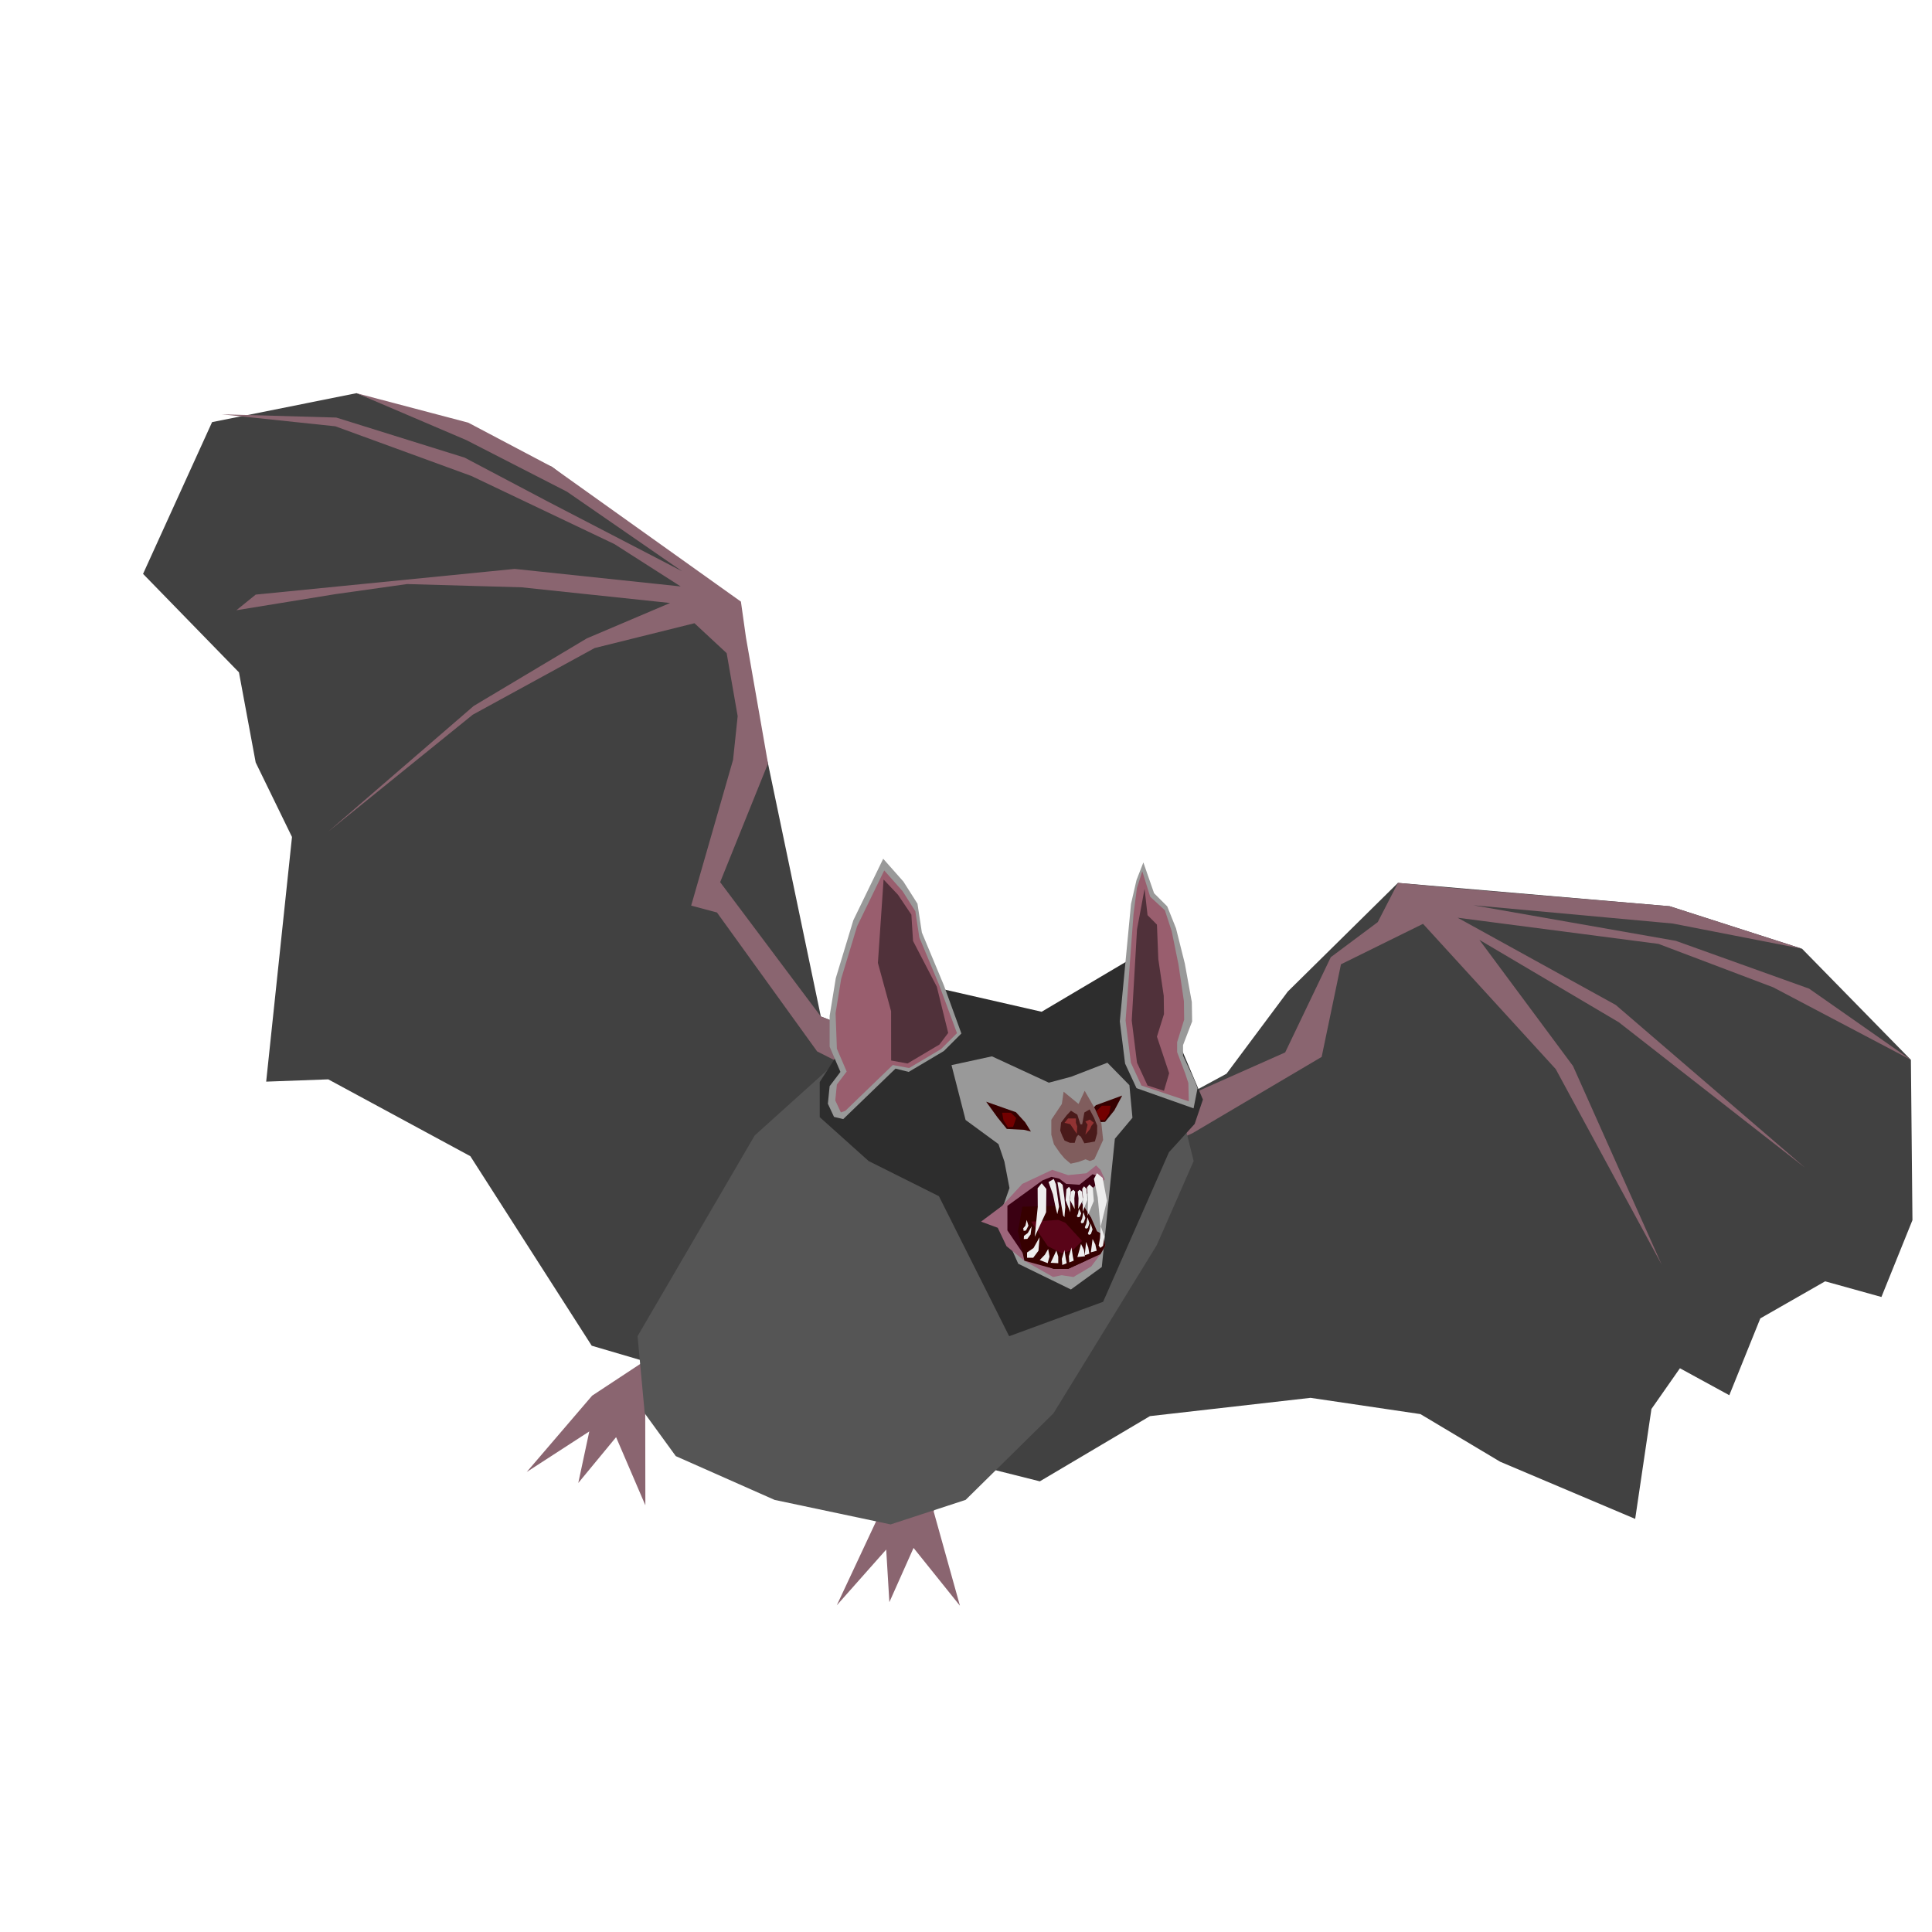 <?xml version="1.0" encoding="UTF-8" standalone="no"?>
<!DOCTYPE svg PUBLIC "-//W3C//DTD SVG 1.1//EN" "http://www.w3.org/Graphics/SVG/1.1/DTD/svg11.dtd">
<svg width="100%" height="100%" viewBox="0 0 1100 1100" version="1.1" xmlns="http://www.w3.org/2000/svg" xmlns:xlink="http://www.w3.org/1999/xlink" xml:space="preserve" xmlns:serif="http://www.serif.com/" style="fill-rule:evenodd;clip-rule:evenodd;stroke-linejoin:round;stroke-miterlimit:2;">
    <g id="BAT-frame-5" serif:id="BAT frame 5" transform="matrix(0.5,0,0,0.5,-140.424,-233.949)">
        <g id="wings">
            <g id="wings-base" serif:id="wings base" transform="matrix(0.995,0.105,-0.105,0.995,117.246,20.477)">
                <path d="M1500,1545.45L1260,1480L1170,1200L1100,1020L890,890L660,830L500,880L440,1060L560.307,1160L590,1260L640,1340L640,1620L710,1610L880,1680L1040,1880L1313.61,1930L1500,1545.45Z" style="fill:rgb(65,65,65);"/>
            </g>
            <g id="wings-base1" serif:id="wings base" transform="matrix(0.985,-0.174,0.174,0.985,-331.034,440.498)">
                <path d="M1313.61,1930L1470,2000L1606.36,1948.7L1790,1960L1910,2000L1990,2069.22L2130,2160L2170,2040L2210,2000L2260,2040L2310,1960L2390,1931.3L2450,1960L2500,1880L2530,1700L2430,1553.89L2290,1480L1990,1400L1845,1500L1760,1580L1700,1600L1500,1545.45L1313.61,1930Z" style="fill:rgb(65,65,65);"/>
            </g>
            <g transform="matrix(0.995,0.105,-0.105,0.995,117.246,20.477)">
                <path d="M1500,1545.45L1260,1480L1130,1340L1170,1200L1130,1060L1120,1020L890,890L790,850L660,830L790,870L910,916.364L1050,992.727L890,930L790,890L640,860L510,870L640,870L800,910L970,970L1050,1010L860,1010L570,1070L550,1090L660,1060L740,1040L870,1030L1040,1030L950,1080L830,1170L680,1330L830,1180L960,1090L1070,1050L1110,1080L1130,1150L1130,1200L1100,1370L1130,1374.7L1260,1520L1473.23,1600.68L1500,1545.45Z" style="fill:rgb(138,101,112);"/>
            </g>
            <g transform="matrix(0.985,-0.174,0.174,0.985,-331.034,440.498)">
                <path d="M1473.23,1600.68L1630,1660L1710,1640L1870,1580L1910,1480L2010,1450.89L2130,1640L2210,1880L2150,1640L2070,1480L2210,1600L2390,1800L2210,1580L2050,1450.89L2270,1520L2390,1591.41L2530,1700L2430,1600L2290,1520L2070,1440L2290,1500L2430,1553.89L2290,1480L2050,1416.55L1990,1400L1959.58,1440L1900,1470L1830,1567.74L1700,1600L1500,1545.45L1473.23,1600.68Z" style="fill:rgb(138,101,112);"/>
            </g>
        </g>
        <g>
            <g transform="matrix(0.978,0.209,-0.209,0.978,471.47,-152.359)">
                <path d="M997.25,1995.87L934.633,2059.49L880,2160L940,2100L940,2160L971.198,2100L1020,2168.9L996.573,2060L1013.87,2013.79L997.25,1995.87Z" style="fill:rgb(138,101,112);"/>
            </g>
            <g transform="matrix(0.998,-0.06,0.06,0.998,225.866,193.014)">
                <path d="M997.25,1995.87L934.633,2059.49L880,2160L940,2100L940,2160L971.198,2100L1020,2168.9L996.573,2060L1013.87,2013.79L997.25,1995.87Z" style="fill:rgb(138,101,112);"/>
            </g>
            <g id="body" transform="matrix(0.958,0.288,-0.288,0.958,1063.4,-476.612)">
                <path d="M1168.27,1942.98L787.368,2004.79L717.526,2119.78L655.574,2377.06L688.694,2458.88L736.579,2495.3L858.632,2510.63L993.111,2499.35L1066.86,2448L1134.26,2324.87L1191.75,2107.59L1204.38,2003.88L1168.27,1942.98Z" style="fill:rgb(85,85,85);"/>
            </g>
        </g>
        <g id="head">
            <path d="M1580,1553.05L1466.98,1620L1291.85,1580L1214.28,1700L1214.28,1740L1270,1790L1350,1830L1430,1989.47L1537,1950.27L1611.93,1780L1641.23,1747.75L1650.62,1720L1580,1553.05Z" style="fill:rgb(45,45,45);"/>
            <g id="morda" transform="matrix(-1.83,0.072,-0.042,-1.072,4231.33,3647.48)">
                <path d="M1453.47,1693.91L1485.57,1723.39L1496.79,1771.23L1489.18,1804.1L1491.68,1832.24L1494.94,1851.11L1514.79,1878.08L1522.21,1936.86L1496.87,1944.48L1462.15,1914.18L1448.26,1919.49L1425.3,1932.9L1412.17,1908.17L1411.07,1873.45L1422.5,1851.96L1433.75,1716.45L1453.47,1693.91Z" style="fill:rgb(153,153,153);"/>
            </g>
            <path d="M1398,1859L1417,1866L1427,1887L1447.31,1903.48L1480,1922.05L1489.75,1920L1503.2,1922.05L1523.5,1910L1534,1896L1539.5,1886.5L1537,1874L1530,1870L1523.5,1855L1507.89,1833L1539,1811L1534,1800.01L1529,1795L1518,1803.9L1497,1806L1479,1800L1445,1816L1422,1841L1398,1859Z" style="fill:rgb(157,102,123);"/>
            <g id="mouth">
                <path d="M1428,1841L1428,1869L1449,1900L1480.93,1912.77L1497.18,1912.77L1517.49,1903.48L1523.5,1855L1511,1835L1528.83,1817L1531,1807L1525,1805L1510,1817L1495,1816L1487,1810L1478,1808L1468,1812L1428,1841Z" style="fill:rgb(58,0,18);"/>
                <path d="M1445,1842L1440,1870L1447.31,1903.48L1480.93,1912.77L1497.18,1912.77L1517.49,1903.48L1534,1896L1539.5,1886.5L1537,1874L1530,1870L1523.5,1855L1513.75,1840L1445,1842Z" style="fill:rgb(54,0,0);"/>
                <path id="tongue" d="M1486,1857L1455,1859L1474,1887L1490,1895L1503,1891L1513,1881L1494,1860.27L1486,1857Z" style="fill:rgb(89,4,24);"/>
                <g id="Teeth-Mid" serif:id="Teeth Mid">
                    <g id="teeth" transform="matrix(-0.34,-0.078,-0.048,0.209,2109.44,1595.28)">
                        <path d="M1468.66,1819.59L1468.07,1853.76L1470,1875L1465.86,1881.05L1460,1875L1458.07,1848.59L1468.66,1819.59Z" style="fill:rgb(229,229,229);"/>
                    </g>
                    <g id="teeth1" serif:id="teeth" transform="matrix(-0.34,-0.078,-0.048,0.209,2105.94,1588.28)">
                        <path d="M1468.66,1819.59L1468.07,1853.76L1470,1875L1465.86,1881.05L1460,1875L1458.07,1848.59L1468.66,1819.59Z" style="fill:rgb(229,229,229);"/>
                    </g>
                    <g id="teeth2" serif:id="teeth" transform="matrix(-0.34,-0.078,-0.048,0.209,2101.28,1582.23)">
                        <path d="M1468.66,1819.59L1468.07,1853.76L1470,1875L1465.86,1881.05L1460,1875L1458.07,1848.59L1468.66,1819.59Z" style="fill:rgb(229,229,229);"/>
                    </g>
                    <g id="teeth3" serif:id="teeth" transform="matrix(-0.34,-0.078,-0.036,0.157,2074.37,1673.07)">
                        <path d="M1468.66,1819.59L1468.07,1853.76L1470,1875L1465.86,1881.05L1460,1875L1458.07,1848.59L1468.66,1819.59Z" style="fill:rgb(229,229,229);"/>
                    </g>
                </g>
                <g id="Teeth-lower" serif:id="Teeth lower">
                    <g id="teeth4" serif:id="teeth" transform="matrix(-0.49,-0.035,-0.029,0.403,2306.61,1182.09)">
                        <path d="M1468.66,1819.59L1468.07,1853.76L1470,1875L1465.86,1881.05L1460,1875L1458.07,1848.59L1468.66,1819.59Z" style="fill:rgb(237,237,237);"/>
                    </g>
                    <g transform="matrix(0.79,-0.004,0.005,1,345.443,-5.888)">
                        <path d="M1481.14,1890.56L1485.05,1896.76L1487,1904L1478.51,1905.77L1480.16,1896.52L1481.14,1890.56Z" style="fill:rgb(237,237,237);"/>
                    </g>
                    <g transform="matrix(0.631,-0.003,0.005,1,573.518,-4.01)">
                        <path d="M1481.14,1890.56L1485.05,1896.76L1487,1904L1478.51,1905.77L1480.16,1896.52L1481.14,1890.56Z" style="fill:rgb(237,237,237);"/>
                    </g>
                    <g transform="matrix(0.995,0.101,-0.101,0.995,229.044,-146.245)">
                        <path d="M1481.14,1890.56L1485.05,1896.76L1487,1904L1478.51,1905.77L1480.16,1896.52L1481.14,1890.56Z" style="fill:rgb(237,237,237);"/>
                    </g>
                    <g transform="matrix(-0.924,0.383,0.383,0.924,2142.47,-425.547)">
                        <path d="M1478.3,1891.56L1484.9,1899.64L1487.12,1906.3L1481.73,1906.37L1480.74,1901.37L1478.3,1891.56Z" style="fill:rgb(237,237,237);"/>
                    </g>
                    <g transform="matrix(-0.924,0.383,0.383,0.924,2134.47,-422.615)">
                        <path d="M1478.3,1891.56L1484.9,1899.64L1487.12,1906.3L1481.73,1906.37L1480.74,1901.37L1478.3,1891.56Z" style="fill:rgb(237,237,237);"/>
                    </g>
                    <g transform="matrix(0.965,0.26,-0.26,0.965,545.984,-317.624)">
                        <path d="M1481.14,1890.56L1485.05,1896.76L1487,1904L1478.51,1905.77L1480.16,1896.52L1481.14,1890.56Z" style="fill:rgb(237,237,237);"/>
                    </g>
                    <g transform="matrix(0.953,0.595,-0.542,0.868,1088.71,-631.168)">
                        <path d="M1479.81,1890.32L1485.05,1896.76L1487,1904L1478.51,1905.77L1480.05,1897.65L1479.81,1890.32Z" style="fill:rgb(237,237,237);"/>
                    </g>
                    <g id="teeth5" serif:id="teeth" transform="matrix(-0.581,-0.352,-0.212,0.351,2703.67,1755.14)">
                        <path d="M1468.66,1819.59L1468.07,1853.76L1473.47,1873.66L1468.89,1886.18L1460.08,1877.34L1458.62,1853.06L1468.66,1819.59Z" style="fill:rgb(237,237,237);"/>
                    </g>
                    <g id="teeth6" serif:id="teeth" transform="matrix(-0.324,-0.196,-0.133,0.219,2173.44,1753.7)">
                        <path d="M1468.66,1819.59L1468.07,1853.76L1473.47,1873.66L1468.89,1886.18L1460.08,1877.34L1458.62,1853.06L1468.66,1819.59Z" style="fill:rgb(237,237,237);"/>
                    </g>
                    <g id="teeth7" serif:id="teeth" transform="matrix(-0.324,-0.196,-0.087,0.144,2085.6,1884.87)">
                        <path d="M1474.62,1814.23L1469.13,1851.83L1470.68,1874.74L1465.45,1888.43L1460.08,1877.34L1461.33,1841.2L1474.62,1814.23Z" style="fill:rgb(237,237,237);"/>
                    </g>
                </g>
                <g id="teeth-upper" serif:id="teeth upper">
                    <g id="teeth8" serif:id="teeth" transform="matrix(-0.994,0.112,-0.112,-0.994,3197.72,3509.43)">
                        <path d="M1468.66,1819.59L1468.07,1853.76L1470,1875L1465.86,1881.05L1460,1875L1458.07,1848.59L1468.66,1819.59Z" style="fill:rgb(237,237,237);"/>
                    </g>
                    <g id="teeth9" serif:id="teeth" transform="matrix(-0.66,-0.003,0.002,-0.58,2485.02,2912.06)">
                        <path d="M1468.66,1819.59L1468.07,1853.76L1470,1875L1465.86,1881.05L1460,1875L1458.07,1848.59L1468.66,1819.59Z" style="fill:rgb(237,237,237);"/>
                    </g>
                    <g id="teeth10" serif:id="teeth" transform="matrix(-0.497,-0.002,0.002,-0.472,2240.01,2709.59)">
                        <path d="M1468.66,1819.59L1468.07,1853.76L1470,1875L1465.86,1881.05L1460,1875L1458.07,1848.59L1468.66,1819.59Z" style="fill:rgb(237,237,237);"/>
                    </g>
                    <g id="teeth11" serif:id="teeth" transform="matrix(-0.497,-0.002,0.002,-0.357,2234.92,2497.13)">
                        <path d="M1468.66,1819.59L1468.07,1853.76L1470,1875L1465.86,1881.05L1460,1875L1458.07,1848.59L1468.66,1819.59Z" style="fill:rgb(237,237,237);"/>
                    </g>
                    <g id="teeth12" serif:id="teeth" transform="matrix(0.497,-0.002,-0.002,-0.357,778.297,2497.18)">
                        <path d="M1468.66,1819.59L1468.07,1853.76L1470,1875L1465.86,1881.05L1460,1875L1458.07,1848.59L1468.66,1819.59Z" style="fill:rgb(237,237,237);"/>
                    </g>
                    <g id="teeth13" serif:id="teeth" transform="matrix(0.497,-0.002,-0.002,-0.472,773.317,2710.1)">
                        <path d="M1468.66,1819.59L1468.07,1853.76L1470,1875L1465.86,1881.05L1460,1875L1458.07,1848.59L1468.66,1819.59Z" style="fill:rgb(237,237,237);"/>
                    </g>
                    <g id="teeth14" serif:id="teeth" transform="matrix(-0.441,0.055,-0.063,-0.503,2252.87,2679.93)">
                        <path d="M1468.51,1806.72L1470.86,1853.7L1472.37,1882.69L1465.86,1881.05L1460,1875L1459.57,1845.5L1460.28,1824.7L1465.73,1802.44L1468.51,1806.72Z" style="fill:rgb(237,237,237);"/>
                    </g>
                    <g id="teeth15" serif:id="teeth" transform="matrix(-0.441,0.055,-0.063,-0.503,2245.25,2679.44)">
                        <path d="M1468.22,1824.58L1470.86,1853.7L1478.08,1882.39L1463.73,1887.7L1460,1875L1459.57,1845.5L1459.19,1824.37L1466,1808.43L1468.22,1824.58Z" style="fill:rgb(237,237,237);"/>
                    </g>
                    <g id="teeth16" serif:id="teeth" transform="matrix(-0.996,-0.084,0.084,-0.996,2769.03,3811.93)">
                        <path d="M1468.66,1819.59L1468.07,1853.76L1470,1875L1465.86,1881.05L1460,1875L1458.07,1848.59L1468.66,1819.59Z" style="fill:rgb(237,237,237);"/>
                    </g>
                </g>
            </g>
            <g id="Eye-left" serif:id="Eye left" transform="matrix(1,0,0,1,107.5,-8)">
                <g transform="matrix(-1.346,0,0,1.208,3359.19,-365.625)">
                    <path d="M1439.8,1738.45L1417.51,1729.35L1424.2,1743.41L1432.01,1754.17L1446.49,1755L1452.43,1756.65L1447.57,1747.97L1439.8,1738.45Z" style="fill:rgb(54,0,0);"/>
                </g>
                <g transform="matrix(-1,0,0,1,2860,0)">
                    <path d="M1438,1741L1432,1735L1422,1735L1423.5,1743.5L1428.5,1751.5L1434.5,1751L1438,1741Z" style="fill:rgb(115,0,0);"/>
                </g>
            </g>
            <g id="Eye-right" serif:id="Eye right">
                <g transform="matrix(1.346,0,0,1.208,-500.192,-365.625)">
                    <path d="M1439.8,1738.45L1414.54,1728.52L1424.2,1743.41L1432.01,1754.17L1446.49,1755L1452.43,1756.65L1447.57,1747.97L1439.8,1738.45Z" style="fill:rgb(54,0,0);"/>
                </g>
                <path d="M1438,1741L1432,1735L1422,1735L1423.5,1743.5L1428.5,1751.5L1434.5,1751L1438,1741Z" style="fill:rgb(115,0,0);"/>
            </g>
            <g id="Nose">
                <path d="M1516,1710L1509,1725L1492,1711L1490,1725L1478,1743L1478,1760L1481,1771L1488,1781L1493,1787L1500,1793L1509,1791L1517,1788L1522,1790L1527,1788L1537,1766L1535,1747L1528,1731L1516,1710Z" style="fill:rgb(128,93,93);"/>
                <g transform="matrix(0.695,0,0,0.47,463.415,928.506)">
                    <path d="M1522.61,1707.87L1513.98,1715.32L1510.38,1744.05L1507.5,1744.05L1502.46,1720.64L1492,1711L1485.19,1721.7L1475.84,1739.8L1474.4,1758.95L1478,1772.78L1481.6,1783.42L1490.23,1788.74L1498.15,1788.74L1501.02,1774.91L1503.9,1769.59L1508.22,1773.85L1513.98,1789.81L1522.61,1788L1531.24,1785.55L1534.84,1766.4L1535,1747L1529.81,1728.09L1522.61,1707.87Z" style="fill:rgb(74,26,26);"/>
                </g>
                <g transform="matrix(-1,0,0,1,3003,0)">
                    <path d="M1506,1741.5L1497,1741.5L1497,1746.5L1495.5,1750.5L1496,1759L1503.5,1748L1510,1746.5L1506,1741.5Z" style="fill:rgb(146,51,51);"/>
                </g>
                <g transform="matrix(-0.516,-0.399,-0.581,0.752,3310.69,1034.07)">
                    <path d="M1506,1741.5L1497,1741.5L1497,1746.5L1495.5,1750.5L1496,1759L1503.5,1748L1510,1746.5L1506,1741.5Z" style="fill:rgb(146,51,51);"/>
                </g>
            </g>
            <path d="M1582.82,1450L1595,1485L1610,1500L1620,1525L1630,1565L1638,1609L1638.36,1631L1628,1658L1628,1670L1640,1695.82L1644.52,1706.99L1640,1730L1575,1706.99L1562,1679L1556,1631L1568.74,1497.28L1575,1470L1582.82,1450Z" style="fill:rgb(153,153,153);"/>
            <g transform="matrix(0.773,0,0,0.95,362.826,79.5)">
                <path d="M1576.65,1453.16L1588.29,1483.68L1610,1500L1620,1525L1630,1565L1638,1609L1638.36,1631L1628,1658L1628,1670L1640,1695.82L1644.52,1706.99L1645.19,1728.95L1575.35,1710L1559.84,1682.63L1552.08,1632.11L1563.72,1504.74L1568.82,1473.16L1576.65,1453.16Z" style="fill:rgb(153,94,110);"/>
            </g>
            <g transform="matrix(0.773,0,0,0.95,362.826,79.5)">
                <path d="M1580.05,1474.21L1584.41,1505.79L1598.26,1517.12L1600.26,1558.42L1608.26,1602.42L1608.62,1624.42L1598.26,1651.42L1616.23,1695.26L1608.62,1716.32L1584.41,1710L1568.89,1682.63L1561.13,1632.11L1568.89,1522.83L1580.05,1474.21Z" style="fill:rgb(80,49,58);"/>
            </g>
            <g id="Ear-right" serif:id="Ear right">
                <g transform="matrix(1.455,0,0,1.018,-563.636,-86.313)">
                    <path d="M1271.62,1505L1287.44,1530.54L1298.44,1555.28L1301.88,1587.51L1319.06,1646.43L1332.81,1700.45L1319.06,1720.1L1291.56,1743.44L1281.25,1739.74L1240.34,1796.22L1233.12,1793.76L1228.31,1779.03L1229.69,1759.39L1238.14,1743.44L1229.69,1715.19L1229.69,1680.81L1234.5,1638.58L1248.25,1573.75L1271.62,1505Z" style="fill:rgb(153,153,153);"/>
                </g>
                <g transform="matrix(1.321,0,0,0.924,-392.078,68.475)">
                    <path d="M1271.62,1505L1287.44,1530.54L1298.44,1555.28L1301.88,1587.51L1319.06,1646.43L1334.33,1705.51L1320.58,1725.15L1293.08,1748.49L1278.98,1744.8L1238.07,1801.27L1234.24,1803.18L1229.43,1788.45L1230.8,1768.8L1239.25,1752.85L1230.8,1724.61L1229.69,1680.81L1234.5,1638.58L1248.25,1573.75L1271.62,1505Z" style="fill:rgb(153,94,110);"/>
                </g>
                <g transform="matrix(1.321,0,0,0.924,-392.078,68.475)">
                    <path d="M1271.06,1516.19L1283.45,1534.88L1295.02,1559.47L1296.46,1591.92L1316.97,1648.34L1326.76,1705.24L1319.18,1719.58L1291.68,1742.91L1277.58,1739.22L1277.53,1678.47L1266.17,1618.97L1271.06,1516.19Z" style="fill:rgb(80,49,58);"/>
                </g>
            </g>
        </g>
    </g>
</svg>
